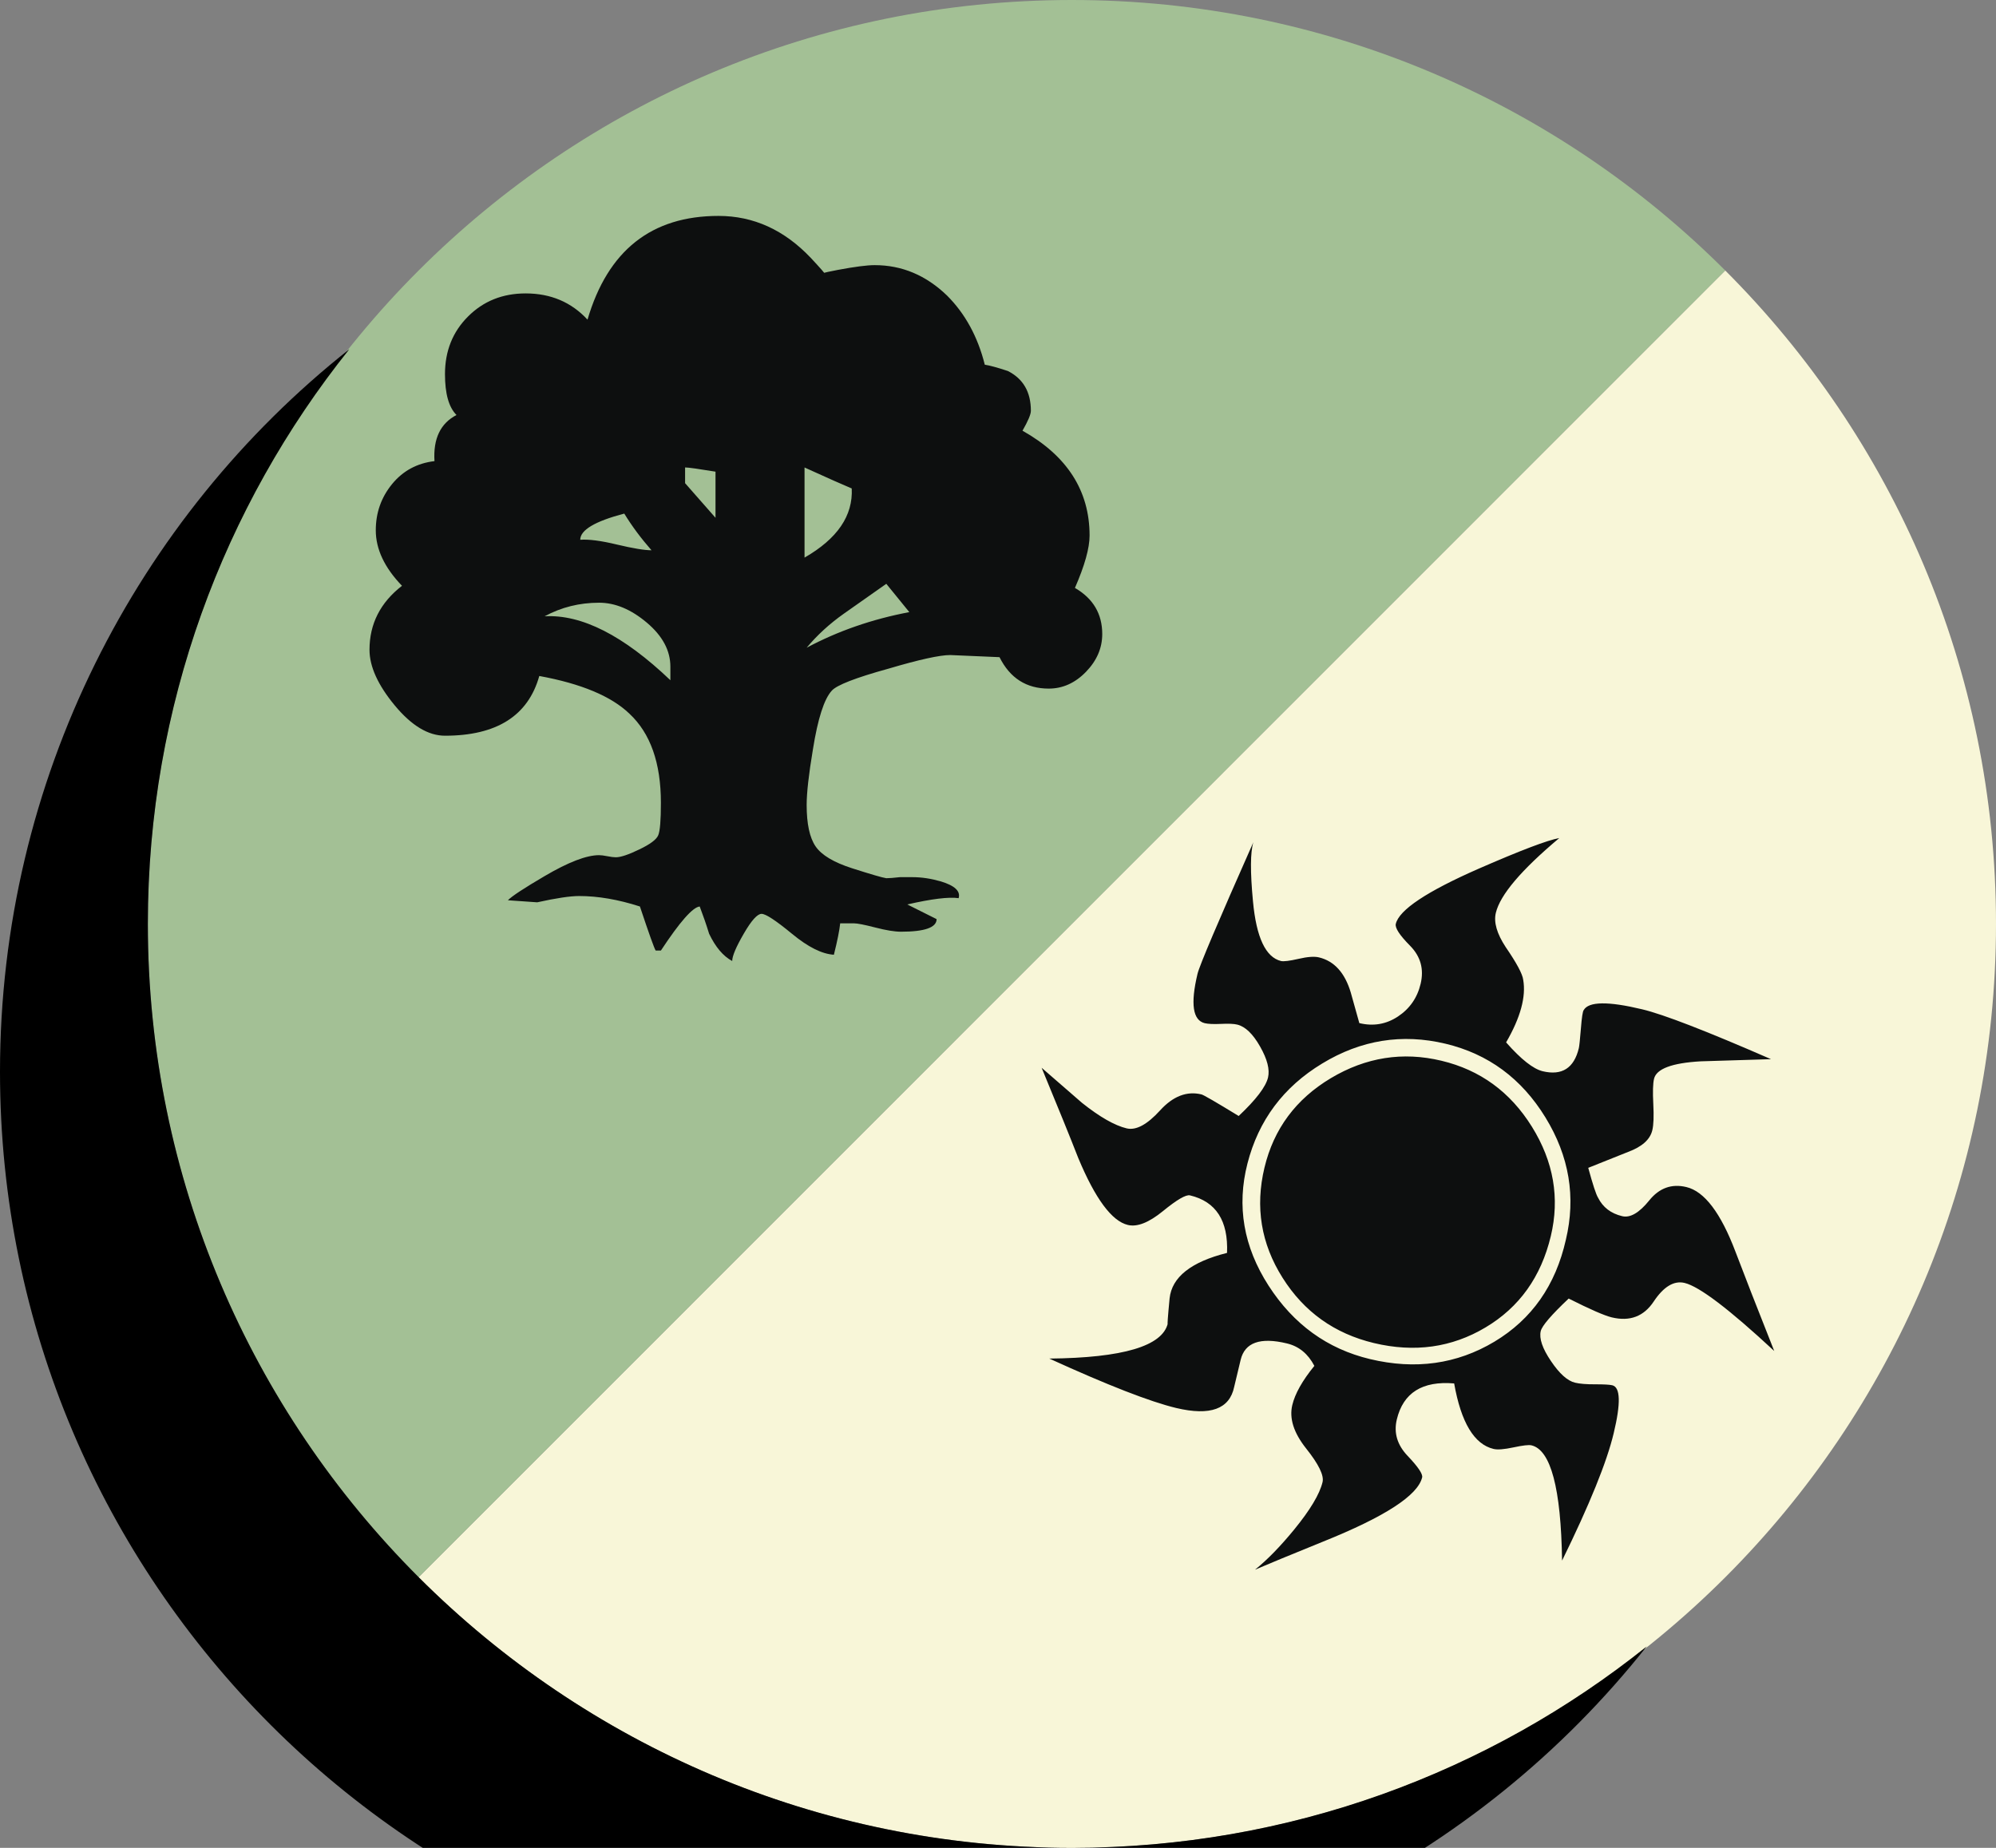 <?xml version='1.0' encoding='ASCII' standalone='yes'?>
<svg xmlns="http://www.w3.org/2000/svg" xmlns:xlink="http://www.w3.org/1999/xlink" version="1.1" viewBox="0 0 108 100">
  <rect x="0" y="0" width="108" height="100" fill="#808080" stroke="none"/>
  <g>
    <g transform="translate(8, 0) scale(1 1) ">
      <g fill="none">
        <path d="M85.349 14.637c9.052 9.051 14.651 21.551 14.651 35.36 0 27.616-22.387 50.003-50 50.003-13.807 0-26.305-5.596-35.354-14.646" id="Shape" fill="#F8F6D8"/>
        <path d="M14.646 85.354c-9.05-9.047-14.646-21.549-14.646-35.356 0-27.614 22.387-49.998 50-49.998 13.802 0 26.301 5.593 35.349 14.637" id="Shape" fill="#A3C095"/>
        <path d="M88 73.111c-2.436-2.264-4.054-3.491-4.848-3.682-.576-.139-1.135.198-1.672 1.004-.537.809-1.291 1.094-2.268.86-.396-.095-1.175-.435-2.334-1.019-.938.886-1.441 1.472-1.511 1.759-.095.399.089.938.551 1.622.46.683.894 1.072 1.301 1.171.257.062.621.091 1.09.089.468-.001.777.016.927.051.443.104.469.971.078 2.596-.37 1.554-1.302 3.854-2.793 6.893-.059-3.909-.61-5.99-1.656-6.238-.145-.035-.469.004-.972.111-.505.107-.864.137-1.08.084-1.048-.25-1.758-1.434-2.131-3.545-1.723-.146-2.757.506-3.103 1.949-.174.726.023 1.383.589 1.975.563.592.823.98.782 1.16-.233.977-2.021 2.134-5.356 3.474-1.776.722-3.007 1.228-3.688 1.522.659-.528 1.369-1.256 2.127-2.182.862-1.057 1.371-1.906 1.528-2.559.086-.359-.209-.967-.884-1.814-.676-.849-.926-1.634-.753-2.355.146-.614.543-1.321 1.194-2.12-.341-.653-.835-1.06-1.485-1.215-1.444-.349-2.279-.05-2.504.89l-.35 1.463c-.25 1.2-1.296 1.579-3.138 1.141-1.409-.338-3.696-1.229-6.864-2.674 3.981-.039 6.118-.674 6.411-1.903-.032.146-.003-.306.097-1.353.122-1.152 1.16-1.975 3.108-2.463.072-1.738-.594-2.777-2.004-3.113-.216-.053-.705.231-1.463.851-.761.621-1.393.872-1.898.75-.867-.205-1.763-1.413-2.684-3.62-.427-1.095-1.088-2.723-1.983-4.886.727.633 1.453 1.267 2.182 1.896.963.768 1.77 1.227 2.419 1.383.506.121 1.108-.203 1.808-.972.699-.769 1.446-1.058 2.24-.866.111.026.78.414 2.013 1.168.937-.883 1.466-1.576 1.588-2.082.102-.435-.04-.994-.431-1.679-.39-.687-.802-1.079-1.235-1.185-.181-.045-.473-.057-.878-.038-.405.019-.698.005-.879-.038-.649-.157-.781-1.045-.392-2.671.102-.435 1.11-2.81 3.022-7.124-.166.531-.173 1.602-.021 3.203.181 1.953.687 3.025 1.518 3.228.144.032.459-.007.946-.118.485-.113.852-.14 1.104-.08.83.199 1.404.834 1.723 1.902l.463 1.655c.758.183 1.455.063 2.09-.357.636-.422 1.046-1.011 1.227-1.769.189-.795 0-1.479-.568-2.057-.569-.574-.829-.972-.775-1.188.181-.758 1.68-1.755 4.495-2.99 2.26-.986 3.709-1.537 4.349-1.652-2.054 1.726-3.199 3.071-3.432 4.049-.121.506.055 1.121.531 1.847.595.867.912 1.459.95 1.772.161.916-.146 2.045-.925 3.389.811.92 1.47 1.438 1.977 1.561 1.045.25 1.699-.166 1.958-1.25.026-.109.063-.462.112-1.062.046-.599.098-.931.151-.995.266-.471 1.319-.486 3.161-.045 1.156.275 3.479 1.175 6.973 2.699-.847.025-2.116.064-3.809.117-1.55.09-2.389.404-2.519.945-.06.254-.074.708-.04 1.364.034.657.017 1.132-.053 1.419-.12.507-.559.896-1.312 1.175l-2.155.861c.245.897.42 1.437.531 1.616.259.518.692.854 1.306 1 .434.104.922-.182 1.465-.854.542-.672 1.212-.913 2.007-.722.975.231 1.861 1.397 2.657 3.498.446 1.179 1.144 2.968 2.097 5.373zm-11.274-6.019c.552-2.313.184-4.521-1.108-6.625s-3.094-3.433-5.404-3.984c-2.348-.561-4.573-.205-6.671 1.07-2.099 1.27-3.448 3.077-4.046 5.415-.59 2.302-.21 4.505 1.141 6.604 1.35 2.097 3.18 3.425 5.493 3.978 2.454.587 4.697.272 6.725-.94 2.026-1.214 3.316-3.055 3.87-5.518zm-.815-.196c-.526 2.203-1.703 3.851-3.53 4.939-1.826 1.09-3.843 1.373-6.044.846-2.131-.512-3.777-1.687-4.94-3.533-1.163-1.842-1.489-3.828-.979-5.959.503-2.096 1.698-3.709 3.592-4.842 1.896-1.131 3.889-1.445 5.984-.943 2.094.5 3.727 1.691 4.898 3.576 1.171 1.887 1.512 3.858 1.019 5.916zm-24.271-32.582c0 .758-.293 1.438-.879 2.043-.586.604-1.258.908-2.016.908-1.207 0-2.098-.567-2.663-1.701l-2.666-.115c-.568 0-1.685.246-3.346.738-1.777.49-2.798.89-3.064 1.19-.414.452-.755 1.513-1.02 3.175-.228 1.361-.339 2.364-.339 3.008 0 1.021.16 1.769.48 2.239.321.474.984.87 1.984 1.191 1.001.319 1.616.501 1.844.536.151 0 .396-.018.737-.057h.681c.491 0 1.001.077 1.532.229.755.229 1.077.529.965.908-.531-.076-1.456.037-2.778.34l1.586.794c0 .454-.643.681-1.928.681-.342 0-.805-.076-1.39-.227-.587-.152-.975-.227-1.163-.227h-.736c-.039.377-.151.943-.341 1.7-.645-.039-1.399-.416-2.27-1.136-.87-.717-1.418-1.077-1.643-1.077-.228 0-.551.36-.965 1.077-.417.72-.624 1.211-.624 1.476-.491-.265-.905-.756-1.249-1.476-.151-.491-.321-.982-.509-1.475-.379.039-1.077.832-2.099 2.383h-.284c-.076-.114-.36-.908-.852-2.383-1.172-.377-2.268-.566-3.288-.566-.491 0-1.249.115-2.27.34l-1.586-.111c.225-.229.888-.662 1.983-1.305 1.284-.756 2.269-1.135 2.949-1.135.112 0 .264.02.454.057.188.038.341.057.454.057.263 0 .689-.142 1.275-.427.586-.28.927-.536 1.019-.764.098-.228.145-.813.145-1.761 0-2.153-.568-3.76-1.703-4.819-.983-.944-2.608-1.625-4.877-2.04-.604 2.154-2.307 3.232-5.103 3.232-.909 0-1.815-.549-2.723-1.646-.905-1.096-1.361-2.098-1.361-3.005 0-1.399.586-2.554 1.758-3.462-.944-.98-1.418-1.982-1.418-3.004 0-.947.292-1.777.879-2.498.586-.717 1.353-1.133 2.297-1.245-.074-1.211.321-2.042 1.191-2.496-.416-.416-.623-1.153-.623-2.211 0-1.247.414-2.288 1.247-3.119.83-.833 1.872-1.25 3.117-1.25 1.363 0 2.479.478 3.348 1.42 1.098-3.743 3.459-5.614 7.089-5.614 1.89 0 3.554.756 4.99 2.269.53.567.793.87.793.907-.452 0-.225-.086.681-.256.909-.17 1.568-.256 1.986-.256 1.474 0 2.778.549 3.915 1.646.982.982 1.663 2.229 2.042 3.742.263.039.679.152 1.246.34.831.419 1.248 1.135 1.248 2.156 0 .188-.152.549-.454 1.076 2.419 1.361 3.63 3.252 3.63 5.674 0 .679-.265 1.625-.793 2.834.986.571 1.478 1.405 1.478 2.498zm-23.367 2.497v-.734c0-.87-.425-1.665-1.276-2.383-.851-.717-1.71-1.077-2.58-1.077-1.06 0-2.042.243-2.949.735 2.004-.114 4.272 1.041 6.805 3.459zm-1.021-7.032c-.566-.645-1.058-1.305-1.474-1.985-1.589.417-2.382.89-2.382 1.417.452-.035 1.115.048 1.983.258.87.207 1.496.31 1.873.31zm3.463-1.758v-2.496c-.91-.149-1.459-.228-1.646-.228v.851l1.646 1.873zm7.371-1.587c-.454-.189-1.305-.567-2.554-1.135v4.877c1.779-1.022 2.628-2.27 2.554-3.742zm3.116 6.692l-1.246-1.532c-.755.53-1.521 1.067-2.298 1.617-.775.549-1.445 1.162-2.011 1.842 1.699-.908 3.554-1.549 5.555-1.927z" fill="#0D0F0F"/>
      </g>
    </g>
    <g transform="translate(0, 8) scale(1 1) ">
      <path d="M58,92c11.8,0,22.6-4.1,31.1-10.9c-9.1,11.5-23.3,18.9-39.1,18.9c-27.6,0-50-22.4-50-50c0-15.8,7.4-30,18.9-39.1c-6.8,8.5-10.9,19.3-10.9,31.1c0,27.6,22.4,50,50,50Z"/>
    </g>
  </g>
</svg>

